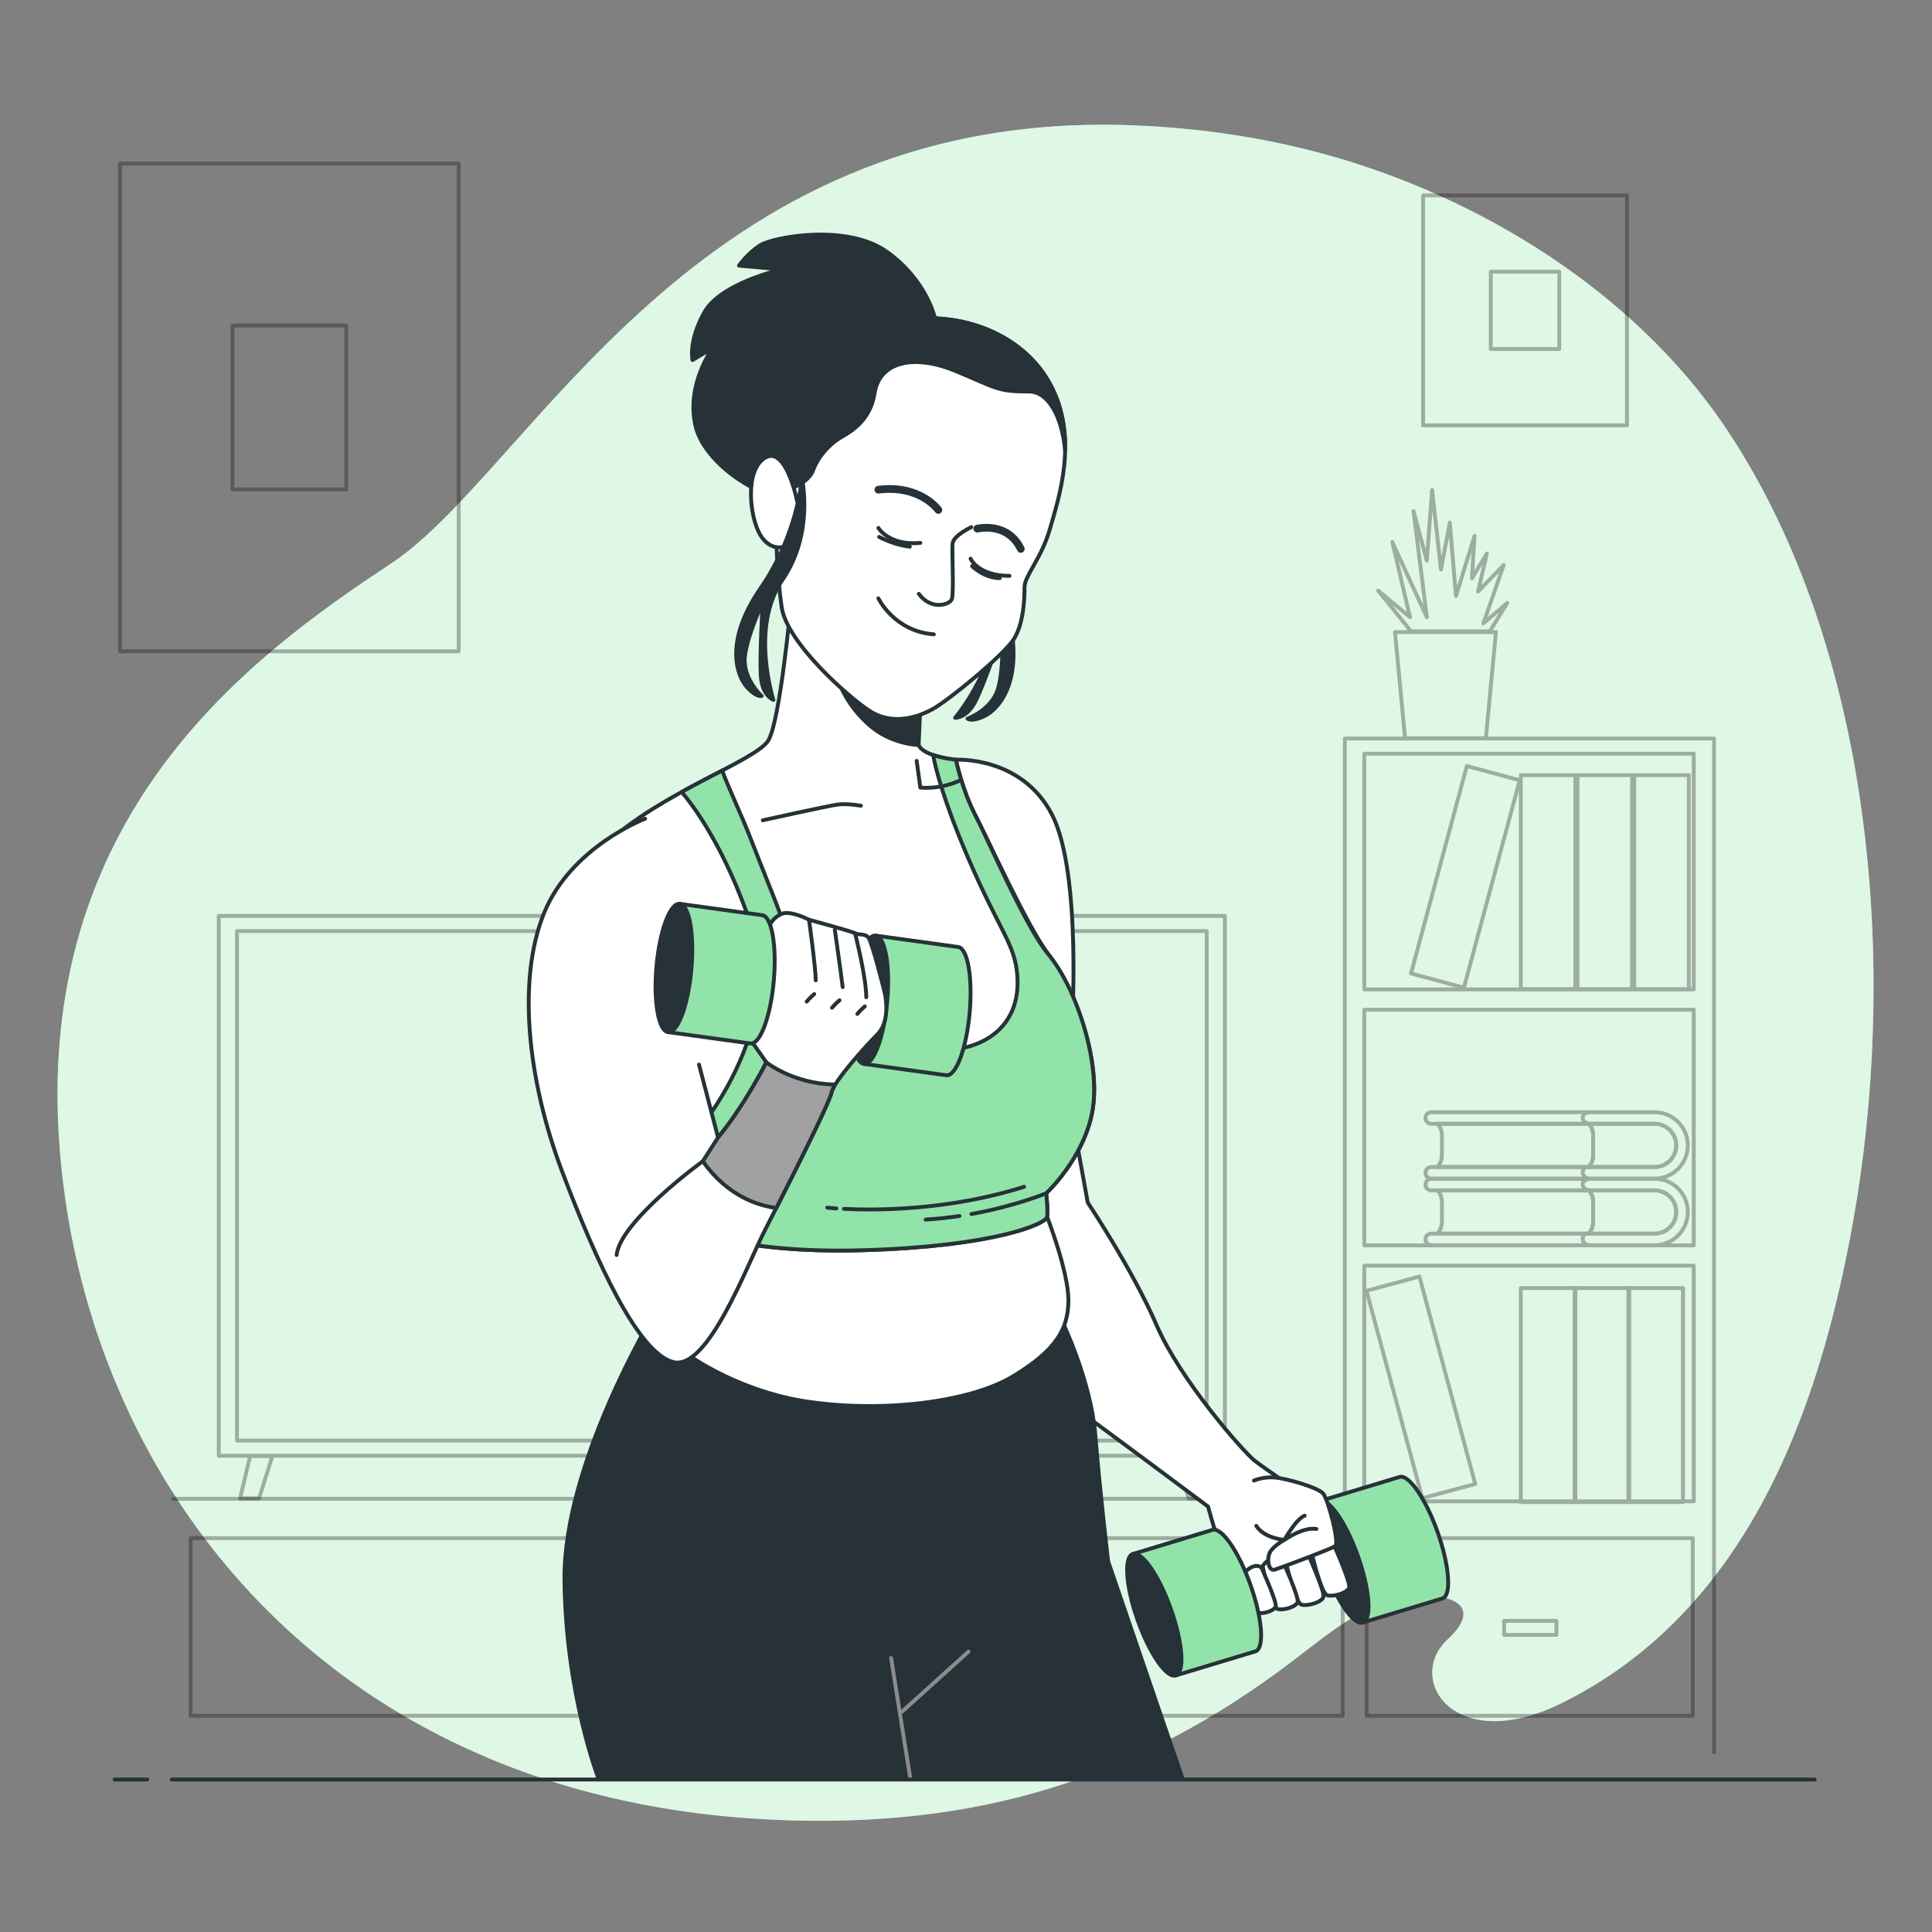 <?xml version="1.0" encoding="utf-8"?>
<!-- Generator: Adobe Illustrator 27.5.0, SVG Export Plug-In . SVG Version: 6.00 Build 0)  -->
<svg version="1.1" xmlns="http://www.w3.org/2000/svg" xmlns:xlink="http://www.w3.org/1999/xlink" x="0px" y="0px"
	 viewBox="0 0 500 500" style="enable-background:new 0 0 500 500;" xml:space="preserve">
<rect x="0" y="0" width="500" height="500" fill="#808080" stroke="none"/>
<g id="Background_Simple">
	<g>
		<path style="fill:#92E3A9;" d="M451.308,118.124c-1.646-2.74-3.357-5.429-5.144-8.057c-23.806-34.978-63.436-58.926-101.951-69.77
			c-16.873-4.759-34.196-7.248-51.49-7.884c-113.43-4.121-155.1,89.404-191.646,113.517c-36.546,24.114-92.628,65.303-85.59,151.826
			C20.826,363.543,58.25,426.445,126.6,455.07c7.528,3.162,15.439,5.908,23.721,8.185c15.406,4.238,32.105,6.9,50.096,7.699
			c51.676,2.302,93.635-10.154,134.678-41.522c9.54-7.291,19.03-15.516,31.411-16.417c8.999-0.655,17.531,2.578,8.125,11.275
			c-11.056,10.222,1.701,30.328,29.766,16.359c46.874-23.329,66.156-73.663,75.24-124.845
			C490.786,252.983,485.382,174.855,451.308,118.124z"/>
		<path style="opacity:0.7;fill:#FFFFFF;" d="M451.308,118.124c-1.646-2.74-3.357-5.429-5.144-8.057
			c-23.806-34.978-63.436-58.926-101.951-69.77c-16.873-4.759-34.196-7.248-51.49-7.884c-113.43-4.121-155.1,89.404-191.646,113.517
			c-36.546,24.114-92.628,65.303-85.59,151.826C20.826,363.543,58.25,426.445,126.6,455.07c7.528,3.162,15.439,5.908,23.721,8.185
			c15.406,4.238,32.105,6.9,50.096,7.699c51.676,2.302,93.635-10.154,134.678-41.522c9.54-7.291,19.03-15.516,31.411-16.417
			c8.999-0.655,17.531,2.578,8.125,11.275c-11.056,10.222,1.701,30.328,29.766,16.359c46.874-23.329,66.156-73.663,75.24-124.845
			C490.786,252.983,485.382,174.855,451.308,118.124z"/>
	</g>
</g>
<g id="Pictures">
	<g style="opacity:0.3;">
		
			<rect x="31.064" y="42.329" style="fill:none;stroke:#000000;stroke-linecap:round;stroke-linejoin:round;stroke-miterlimit:10;" width="87.655" height="126.23"/>
		
			<rect x="60.166" y="84.238" style="fill:none;stroke:#000000;stroke-linecap:round;stroke-linejoin:round;stroke-miterlimit:10;" width="29.45" height="42.411"/>
	</g>
	<g style="opacity:0.3;">
		
			<rect x="368.293" y="50.566" style="fill:none;stroke:#000000;stroke-linecap:round;stroke-linejoin:round;stroke-miterlimit:10;" width="52.766" height="59.513"/>
		
			<rect x="385.812" y="70.325" style="fill:none;stroke:#000000;stroke-linecap:round;stroke-linejoin:round;stroke-miterlimit:10;" width="17.729" height="19.995"/>
	</g>
</g>
<g id="Furniture">
	<g style="opacity:0.3;">
		<polyline style="fill:none;stroke:#000000;stroke-linecap:round;stroke-linejoin:round;stroke-miterlimit:10;" points="
			44.817,387.889 348.039,387.889 348.039,191.129 443.585,191.129 443.585,453.476 		"/>
		
			<rect x="353.075" y="195.064" style="fill:none;stroke:#000000;stroke-linecap:round;stroke-linejoin:round;stroke-miterlimit:10;" width="85.263" height="60.996"/>
		
			<rect x="353.075" y="261.307" style="fill:none;stroke:#000000;stroke-linecap:round;stroke-linejoin:round;stroke-miterlimit:10;" width="85.263" height="60.996"/>
		
			<rect x="353.075" y="327.549" style="fill:none;stroke:#000000;stroke-linecap:round;stroke-linejoin:round;stroke-miterlimit:10;" width="85.263" height="60.996"/>
		
			<rect x="393.582" y="200.607" style="fill:none;stroke:#000000;stroke-linecap:round;stroke-linejoin:round;stroke-miterlimit:10;" width="14.124" height="55.387"/>
		
			<rect x="393.582" y="333.358" style="fill:none;stroke:#000000;stroke-linecap:round;stroke-linejoin:round;stroke-miterlimit:10;" width="14.124" height="55.387"/>
		
			<rect x="407.51" y="333.358" style="fill:none;stroke:#000000;stroke-linecap:round;stroke-linejoin:round;stroke-miterlimit:10;" width="14.124" height="55.387"/>
		
			<rect x="421.437" y="333.358" style="fill:none;stroke:#000000;stroke-linecap:round;stroke-linejoin:round;stroke-miterlimit:10;" width="14.124" height="55.387"/>
		
			<rect x="371.861" y="199.192" transform="matrix(0.966 0.26 -0.26 0.966 72.192 -90.86)" style="fill:none;stroke:#000000;stroke-linecap:round;stroke-linejoin:round;stroke-miterlimit:10;" width="14.171" height="55.575"/>
		
			<rect x="360.667" y="331.61" transform="matrix(-0.966 0.26 -0.26 -0.966 816.414 610.619)" style="fill:none;stroke:#000000;stroke-linecap:round;stroke-linejoin:round;stroke-miterlimit:10;" width="14.172" height="55.575"/>
		
			<rect x="408.26" y="200.607" style="fill:none;stroke:#000000;stroke-linecap:round;stroke-linejoin:round;stroke-miterlimit:10;" width="14.124" height="55.387"/>
		
			<rect x="422.938" y="200.607" style="fill:none;stroke:#000000;stroke-linecap:round;stroke-linejoin:round;stroke-miterlimit:10;" width="14.124" height="55.387"/>
		<g>
			<g>
				<path style="fill:none;stroke:#000000;stroke-linecap:round;stroke-linejoin:round;stroke-miterlimit:10;" d="M436.805,313.659
					c0,4.74-3.85,8.6-8.59,8.6h-57.8c-0.83,0-1.5-0.68-1.5-1.5c0-0.83,0.67-1.5,1.5-1.5h57.8c3.08,0,5.59-2.51,5.59-5.6
					c0-3.08-2.51-5.59-5.59-5.59h-57.8c-0.83,0-1.5-0.67-1.5-1.5c0-0.83,0.67-1.5,1.5-1.5h57.8
					C432.955,305.069,436.805,308.919,436.805,313.659z"/>
				<path style="fill:none;stroke:#000000;stroke-linecap:round;stroke-linejoin:round;stroke-miterlimit:10;" d="M412.305,311.009
					v5.23c0,1.17-0.45,2.23-1.18,3.02h-39.14c0.73-0.79,1.18-1.85,1.18-3.02v-5.23c0-1.13-0.42-2.16-1.12-2.94h39.14
					C411.885,308.849,412.305,309.879,412.305,311.009z"/>
				<path style="fill:none;stroke:#000000;stroke-linecap:round;stroke-linejoin:round;stroke-miterlimit:10;" d="M433.805,313.659
					c0,3.09-2.51,5.6-5.59,5.6h-17.09c0.73-0.79,1.18-1.85,1.18-3.02v-5.23c0-1.13-0.42-2.16-1.12-2.94h17.03
					C431.295,308.069,433.805,310.579,433.805,313.659z"/>
			</g>
			<path style="fill:none;stroke:#000000;stroke-linecap:round;stroke-linejoin:round;stroke-miterlimit:10;" d="M410.741,305.247
				c0,0-1.269,0.254-1.142,1.396c0.127,1.142,1.586,1.426,1.586,1.426"/>
			<path style="fill:none;stroke:#000000;stroke-linecap:round;stroke-linejoin:round;stroke-miterlimit:10;" d="M410.655,319.231
				c0,0-1.174,0.273-1.056,1.502c0.117,1.229,1.467,1.534,1.467,1.534"/>
		</g>
		<g>
			<g>
				<path style="fill:none;stroke:#000000;stroke-linecap:round;stroke-linejoin:round;stroke-miterlimit:10;" d="M436.805,296.426
					c0,4.74-3.85,8.6-8.59,8.6h-57.8c-0.83,0-1.5-0.68-1.5-1.5c0-0.83,0.67-1.5,1.5-1.5h57.8c3.08,0,5.59-2.51,5.59-5.6
					c0-3.08-2.51-5.59-5.59-5.59h-57.8c-0.83,0-1.5-0.67-1.5-1.5s0.67-1.5,1.5-1.5h57.8
					C432.955,287.836,436.805,291.686,436.805,296.426z"/>
				<path style="fill:none;stroke:#000000;stroke-linecap:round;stroke-linejoin:round;stroke-miterlimit:10;" d="M412.305,293.776
					v5.23c0,1.17-0.45,2.23-1.18,3.02h-39.14c0.73-0.79,1.18-1.85,1.18-3.02v-5.23c0-1.13-0.42-2.16-1.12-2.94h39.14
					C411.885,291.616,412.305,292.646,412.305,293.776z"/>
				<path style="fill:none;stroke:#000000;stroke-linecap:round;stroke-linejoin:round;stroke-miterlimit:10;" d="M433.805,296.426
					c0,3.09-2.51,5.6-5.59,5.6h-17.09c0.73-0.79,1.18-1.85,1.18-3.02v-5.23c0-1.13-0.42-2.16-1.12-2.94h17.03
					C431.295,290.836,433.805,293.346,433.805,296.426z"/>
			</g>
			<path style="fill:none;stroke:#000000;stroke-linecap:round;stroke-linejoin:round;stroke-miterlimit:10;" d="M410.741,288.013
				c0,0-1.269,0.254-1.142,1.396c0.127,1.142,1.586,1.426,1.586,1.426"/>
			<path style="fill:none;stroke:#000000;stroke-linecap:round;stroke-linejoin:round;stroke-miterlimit:10;" d="M410.655,301.997
				c0,0-1.174,0.273-1.056,1.502c0.117,1.229,1.467,1.534,1.467,1.534"/>
		</g>
		<g>
			<polygon style="fill:none;stroke:#000000;stroke-linecap:round;stroke-linejoin:round;stroke-miterlimit:10;" points="
				387.152,163.574 361.019,163.574 363.632,191.059 384.538,191.059 			"/>
			<polygon style="fill:none;stroke:#000000;stroke-linecap:round;stroke-linejoin:round;stroke-miterlimit:10;" points="
				365.185,163.389 385.55,163.389 390.07,156.07 383.895,161.33 389.155,146.236 382.523,153.097 384.81,143.262 380.922,149.666 
				381.608,138.688 376.805,154.24 375.204,135.258 372.917,147.379 370.63,126.796 369.258,145.092 365.827,132.285 
				369.258,159.729 360.338,140.289 364.912,159.729 356.679,152.868 			"/>
		</g>
		
			<rect x="353.695" y="398.079" style="fill:none;stroke:#000000;stroke-linecap:round;stroke-linejoin:round;stroke-miterlimit:10;" width="84.392" height="45.97"/>
		
			<rect x="165.064" y="398.079" style="fill:none;stroke:#000000;stroke-linecap:round;stroke-linejoin:round;stroke-miterlimit:10;" width="182.418" height="45.97"/>
		
			<rect x="49.328" y="398.079" style="fill:none;stroke:#000000;stroke-linecap:round;stroke-linejoin:round;stroke-miterlimit:10;" width="109.528" height="45.97"/>
		
			<rect x="389.274" y="419.474" style="fill:none;stroke:#000000;stroke-linecap:round;stroke-linejoin:round;stroke-miterlimit:10;" width="13.519" height="3.64"/>
	</g>
</g>
<g id="TV">
	<g style="opacity:0.3;">
		<g>
			
				<rect x="56.623" y="237.04" style="fill:none;stroke:#000000;stroke-linecap:round;stroke-linejoin:round;stroke-miterlimit:10;" width="260.379" height="139.7"/>
			
				<rect x="61.331" y="240.964" style="fill:none;stroke:#000000;stroke-linecap:round;stroke-linejoin:round;stroke-miterlimit:10;" width="250.963" height="131.852"/>
		</g>
		<polygon style="fill:none;stroke:#000000;stroke-linecap:round;stroke-linejoin:round;stroke-miterlimit:10;" points="
			64.726,376.836 62.141,387.79 67.043,387.79 70.493,376.836 		"/>
		<polygon style="fill:none;stroke:#000000;stroke-linecap:round;stroke-linejoin:round;stroke-miterlimit:10;" points="
			309.956,376.836 312.541,387.79 307.638,387.79 304.188,376.836 		"/>
	</g>
</g>
<g id="Character">
	<g>
		<g>
			<g>
				<path style="fill:#92E3A9;stroke:#263238;stroke-linecap:round;stroke-linejoin:round;stroke-miterlimit:10;" d="
					M362.161,382.253l-20.609,6.233l11.183,31.41l20.609-6.233c2.36-0.84,1.769-8.553-1.319-17.227
					C368.937,387.763,364.52,381.413,362.161,382.253z"/>
				<path style="fill:#263238;stroke:#263238;stroke-linecap:round;stroke-linejoin:round;stroke-miterlimit:10;" d="
					M351.416,402.67c3.088,8.674,3.679,16.386,1.319,17.227c-2.36,0.84-6.776-5.51-9.864-14.184
					c-3.088-8.674-3.679-16.386-1.319-17.226C343.912,387.646,348.328,393.997,351.416,402.67z"/>
			</g>
			<path style="fill:#FFFFFF;stroke:#263238;stroke-linecap:round;stroke-linejoin:round;stroke-miterlimit:10;" d="
				M278.169,292.855l3.337,18.353c0,0,11.679,17.519,17.797,31.701c6.118,14.182,22.246,32.535,25.305,35.038
				c3.059,2.503,11.957,7.786,14.182,11.401c2.225,3.615,6.952,15.016,6.952,15.016l-22.802,8.898c0,0-4.449-4.727-6.674-11.401
				c-2.225-6.674-3.615-11.957-3.615-11.957s-21.968-16.407-29.198-21.69c-7.23-5.283-9.455-8.064-9.455-8.064
				s-8.064-37.54-9.455-46.995C263.153,303.7,271.774,293.968,278.169,292.855z"/>
			<g>
				<path style="fill:#FFFFFF;stroke:#263238;stroke-linecap:round;stroke-linejoin:round;stroke-miterlimit:10;" d="
					M344.721,398.728c0,0,4.849,10.708,4.445,12.123c-0.404,1.414-4.041,2.425-5.657,2.02c-1.616-0.404-4.243-11.517-4.243-12.123
					C339.265,400.142,342.498,396.91,344.721,398.728z"/>
				<path style="fill:#FFFFFF;stroke:#263238;stroke-linecap:round;stroke-linejoin:round;stroke-miterlimit:10;" d="
					M338.053,401.152c0,0,4.849,10.708,4.445,12.123c-0.404,1.414-4.041,2.424-5.657,2.021c-1.616-0.404-4.243-11.517-4.243-12.123
					S335.831,399.334,338.053,401.152z"/>
				<path style="fill:#FFFFFF;stroke:#263238;stroke-linecap:round;stroke-linejoin:round;stroke-miterlimit:10;" d="
					M331.779,403.529c0,0,4.422,9.765,4.053,11.055c-0.368,1.29-3.685,2.211-5.159,1.842c-1.474-0.368-3.869-10.502-3.869-11.055
					C326.805,404.819,329.753,401.871,331.779,403.529z"/>
				<path style="fill:#FFFFFF;stroke:#263238;stroke-linecap:round;stroke-linejoin:round;stroke-miterlimit:10;" d="
					M326.474,405.705c0,0,4.014,8.864,3.68,10.035c-0.335,1.171-3.345,2.007-4.683,1.672s-3.512-9.533-3.512-10.035
					C321.958,406.876,324.634,404.2,326.474,405.705z"/>
			</g>
			<g>
				<path style="fill:#FFFFFF;stroke:#263238;stroke-linecap:round;stroke-linejoin:round;stroke-miterlimit:10;" d="
					M324.516,383.17c0,0,2.223-1.01,5.253-0.808c3.031,0.202,11.517,2.627,12.729,4.243c1.212,1.616,4.243,12.729,3.031,13.537
					c-1.212,0.808-13.739,5.455-15.557,6.061c-1.818,0.606-2.223-3.031-1.212-4.647c1.01-1.616,3.637-3.031,3.637-3.031
					s-5.253-0.404-7.274-3.637"/>
				<path style="fill:none;stroke:#263238;stroke-linecap:round;stroke-linejoin:round;stroke-miterlimit:10;" d="M340.68,395.697
					c-3.435-0.606-8.284,2.829-8.284,2.829s3.031-5.455,5.253-6.263"/>
			</g>
			<g>
				<path style="fill:#92E3A9;stroke:#263238;stroke-linecap:round;stroke-linejoin:round;stroke-miterlimit:10;" d="
					M313.749,395.948l-20.609,6.233l11.183,31.41l20.609-6.233c2.36-0.84,1.769-8.553-1.319-17.226
					C320.526,401.459,316.109,395.108,313.749,395.948z"/>
				<path style="fill:#263238;stroke:#263238;stroke-linecap:round;stroke-linejoin:round;stroke-miterlimit:10;" d="
					M303.005,416.366c3.088,8.674,3.679,16.386,1.319,17.226c-2.36,0.84-6.776-5.51-9.864-14.184s-3.679-16.386-1.319-17.226
					C295.5,401.342,299.917,407.692,303.005,416.366z"/>
			</g>
		</g>
		<g>
			<path style="fill:#263238;stroke:#263238;stroke-linecap:round;stroke-linejoin:round;stroke-miterlimit:10;" d="M306.049,460.33
				l-19.259-56.243c0,0-2.225-18.909-3.337-32.813c-1.112-13.904-8.621-29.476-8.621-29.476s-12.792,12.235-37.262,16.963
				c-24.471,4.727-55.894-10.845-62.289-14.46c-6.396-3.615-6.396-3.615-6.396-3.615s-23.081,38.375-22.802,68.129
				c0.278,29.754,8.899,51.722,8.899,51.722"/>
			<g>
				
					<line style="fill:none;stroke:#8C8C8C;stroke-linecap:round;stroke-linejoin:round;stroke-miterlimit:10;" x1="230.618" y1="429.113" x2="235.624" y2="460.536"/>
				
					<line style="fill:none;stroke:#8C8C8C;stroke-linecap:round;stroke-linejoin:round;stroke-miterlimit:10;" x1="233.399" y1="443.017" x2="250.64" y2="427.445"/>
			</g>
		</g>
		<path style="fill:#FFFFFF;stroke:#263238;stroke-linecap:round;stroke-linejoin:round;stroke-miterlimit:10;" d="M270.995,314.92
			c0,0,5.506,14.086,5.506,21.594c0,7.508-3.337,13.07-14.46,19.744c-11.123,6.674-33.925,9.455-53.669,6.396
			c-19.743-3.059-38.375-15.572-39.487-21.968c-1.112-6.396,7.923-23.48,7.923-23.48S239.627,322.246,270.995,314.92z"/>
		<g>
			<path style="fill:#FFFFFF;stroke:#263238;stroke-linecap:round;stroke-linejoin:round;stroke-miterlimit:10;" d="
				M247.384,196.616c0,0,17.009-1.016,24.879,14.217s5.077,56.359,5.077,56.359s-26.656-49.251-28.433-56.867
				C247.131,202.709,247.384,196.616,247.384,196.616z"/>
			<path style="fill:#FFFFFF;stroke:#263238;stroke-linecap:round;stroke-linejoin:round;stroke-miterlimit:10;" d="
				M204.734,155.742c0,0-2.793,30.465-5.839,35.796c-3.046,5.331-27.926,13.455-42.396,27.164
				c-14.471,13.709-4.062,52.044-0.254,65.499c3.808,13.455,20.564,33.003,20.564,33.003s12.694,7.362,46.712,6.347
				c34.019-1.016,47.22-6.855,47.474-8.632c0.254-1.777-0.254-6.093-0.254-6.093s9.647-8.885,11.932-21.071
				c2.285-12.186-3.391-30.138-11.424-40.873c-5.416-7.238-15.232-28.941-18.786-35.796c-3.554-6.855-5.078-14.471-5.078-14.471
				s-8.378-0.762-9.647-3.808c-1.269-3.046,0.508-11.424,0.508-11.424S231.391,184.43,204.734,155.742z"/>
			<path style="fill:#263238;stroke:#263238;stroke-linecap:round;stroke-linejoin:round;stroke-miterlimit:10;" d="
				M217.214,176.728c0,0,1.743,5.52,7.554,10.75c5.811,5.23,12.969,5.33,12.969,5.33l0.508-11.424L217.214,176.728z"/>
			<g>
				<path style="fill:#92E3A9;stroke:#263238;stroke-linecap:round;stroke-linejoin:round;stroke-miterlimit:10;" d="
					M252.462,211.087c-3.554-6.855-5.078-14.471-5.078-14.471s-3.157-0.29-5.889-1.217c0.546,3.001,2.475,11.276,8.936,26.35
					c8.378,19.548,12.328,22.516,12.87,31.014c0.966,15.133-12.309,22.092-30.588,18.031c-18.279-4.062-25.441-18.58-28.487-27.719
					c-3.046-9.139-5.585-14.725-9.901-25.895c-2.623-6.788-5.978-13.638-7.411-17.772c-3.204,1.673-6.798,3.517-10.495,5.557
					c2.751,3.221,11.455,14.527,18.414,35.826c8.378,25.641-15.232,56.867-24.372,61.183c-1.448,0.684-2.685,1.338-3.775,1.961
					c5.145,7.461,10.122,13.271,10.122,13.271s12.694,7.362,46.712,6.347c34.019-1.016,47.22-6.854,47.474-8.632
					c0.254-1.777-0.254-6.093-0.254-6.093s9.647-8.885,11.932-21.071c2.285-12.186-3.808-31.734-11.424-40.873
					C265.461,239.938,256.016,217.941,252.462,211.087z"/>
				<path style="fill:none;stroke:#263238;stroke-linecap:round;stroke-linejoin:round;stroke-miterlimit:10;" d="M237.237,196.921
					l0.941,6.899c0,0,5.018,0.627,10.349-1.882"/>
				<path style="fill:none;stroke:#263238;stroke-linecap:round;stroke-linejoin:round;stroke-miterlimit:10;" d="M197.409,212.288
					c0,0,16.934-3.763,19.443-4.077c2.509-0.314,5.958,0.314,5.958,0.314"/>
				<g>
					<path style="fill:none;stroke:#263238;stroke-linecap:round;stroke-linejoin:round;stroke-miterlimit:10;" d="M218.404,312.855
						c8.235,0.41,27.139,0.458,46.623-5.715"/>
					<path style="fill:none;stroke:#263238;stroke-linecap:round;stroke-linejoin:round;stroke-miterlimit:10;" d="M214.1,312.542
						c0,0,0.833,0.095,2.354,0.199"/>
					<path style="fill:none;stroke:#263238;stroke-linecap:round;stroke-linejoin:round;stroke-miterlimit:10;" d="M248.323,314.698
						c-2.778,0.419-5.718,0.749-8.76,0.93"/>
					<path style="fill:none;stroke:#263238;stroke-linecap:round;stroke-linejoin:round;stroke-miterlimit:10;" d="M270.741,308.827
						c0,0-7.98,3.304-19.328,5.358"/>
				</g>
			</g>
		</g>
		<g>
			<path style="fill:#263238;stroke:#263238;stroke-linecap:round;stroke-linejoin:round;stroke-miterlimit:10;" d="M242.065,82.706
				c0,0-1.939-9.891-12.413-17.455c-10.473-7.564-29.674-3.879-32.971-1.746c-3.297,2.134-5.431,5.237-5.431,5.237l11.055,0.97
				c0,0-15.71,3.491-19.977,11.055c-4.267,7.564-3.103,12.413-3.103,12.413l5.237-3.103c0,0-6.982,9.31-4.461,20.171
				c2.521,10.861,20.946,22.498,31.032,18.231c10.085-4.267,14.158-29.092,18.619-32.971c4.461-3.879,11.443-4.267,12.219-6.012
				C242.646,87.749,242.065,82.706,242.065,82.706z"/>
			<path style="fill:#263238;stroke:#263238;stroke-linecap:round;stroke-linejoin:round;stroke-miterlimit:10;" d="
				M262.251,129.909c0,0-4.577,13.765-0.981,30.351c3.596,16.586-3.077,23.446-6.488,25.06c-3.412,1.614-4.391,0.661-4.391,0.661
				s6.436-2.289,7.958-7.978c1.522-5.688,1.001-14.416,1.001-14.416s-4.231,12.26-6.595,17.327
				c-2.364,5.067-5.567,4.844-5.567,4.844s12.794-15.046,9.694-29.505C253.78,141.795,262.251,129.909,262.251,129.909z"/>
			<g>
				<path style="fill:#FFFFFF;stroke:#263238;stroke-linecap:round;stroke-linejoin:round;stroke-miterlimit:10;" d="
					M201.335,121.302c0,0,3.166-28.706,23.08-36.075c19.395-7.176,39.178-0.388,47.13,13.77c7.952,14.158,2.327,30.256,0.194,37.82
					c-2.133,7.564-6.594,12.219-6.594,15.128c0,2.909-0.194,9.31-2.715,13.382c-2.521,4.073-16.874,15.904-21.14,18.231
					c-4.267,2.327-10.667,4.073-16.292,0.388c-5.625-3.685-21.334-17.649-22.692-26.765c-1.358-9.116-1.552-21.916-1.552-21.916
					L201.335,121.302z"/>
				<path style="fill:#263238;stroke:#263238;stroke-linecap:round;stroke-linejoin:round;stroke-miterlimit:10;" d="
					M271.545,98.998c-7.952-14.158-27.735-20.947-47.13-13.77c-19.914,7.368-23.08,36.075-23.08,36.075l-0.196,4.703l2.911,0.728
					c0,0,5.237-1.746,6.4-5.043c1.164-3.297,4.076-6.774,7.564-8.728c4.849-2.715,7.512-6.163,8.34-11.249
					c1.358-8.34,10.473-10.085,21.141-5.625c10.667,4.461,10.665,5.237,18.813,5.237c4.743,0,8.452,5.93,9.348,15.264
					C275.773,110.877,274.79,104.776,271.545,98.998z"/>
				<path style="fill:none;stroke:#263238;stroke-width:2;stroke-linecap:round;stroke-linejoin:round;stroke-miterlimit:10;" d="
					M242.84,131.969c0,0-4.655-6.594-15.516-5.237"/>
				<path style="fill:none;stroke:#263238;stroke-linecap:round;stroke-linejoin:round;stroke-miterlimit:10;" d="M227.324,136.624
					c0,0,2.715,4.655,10.861,3.879"/>
				<path style="fill:none;stroke:#263238;stroke-width:2;stroke-linecap:round;stroke-linejoin:round;stroke-miterlimit:10;" d="
					M252.926,136.818c0,0,7.758-1.939,11.249,5.237"/>
				<path style="fill:none;stroke:#263238;stroke-linecap:round;stroke-linejoin:round;stroke-miterlimit:10;" d="M251.18,144.576
					c0,0,1.939,4.461,10.085,4.461"/>
				<path style="fill:none;stroke:#263238;stroke-linecap:round;stroke-linejoin:round;stroke-miterlimit:10;" d="M251.374,136.43
					c0,0-4.655,2.133-4.849,4.267c-0.194,2.133,0.388,12.801-0.194,14.352c-0.582,1.552-5.431,2.909-8.534-1.358"/>
				<path style="fill:none;stroke:#263238;stroke-linecap:round;stroke-linejoin:round;stroke-miterlimit:10;" d="M227.324,154.855
					c0,0,4.073,8.534,14.352,9.309"/>
				<path style="fill:none;stroke:#263238;stroke-linecap:round;stroke-linejoin:round;stroke-miterlimit:10;" d="M227.518,138.951
					c0,0,3.879,2.133,7.952,2.521"/>
				<path style="fill:none;stroke:#263238;stroke-linecap:round;stroke-linejoin:round;stroke-miterlimit:10;" d="M251.568,146.515
					c0,0,3.103,3.103,7.176,3.103"/>
				<path style="fill:#FFFFFF;stroke:#263238;stroke-linecap:round;stroke-linejoin:round;stroke-miterlimit:10;" d="
					M206.305,129.746c0,0-2.828-14.398-8.227-11.312c-5.399,3.085-4.114,15.426-1.286,20.054c2.828,4.628,6.685,2.828,6.685,2.828"
					/>
			</g>
			<path style="fill:#263238;stroke:#263238;stroke-linecap:round;stroke-linejoin:round;stroke-miterlimit:10;" d="
				M207.527,123.755c0,0-1.015,14.471-10.663,28.434c-9.647,13.963-6.093,22.848-3.554,25.641c2.539,2.793,3.808,2.285,3.808,2.285
				s-5.077-4.57-4.316-10.409c0.762-5.839,4.57-13.709,4.57-13.709s-0.762,12.947-0.508,18.533c0.254,5.585,3.3,6.601,3.3,6.601
				s-6.093-18.786,2.285-30.972C210.827,137.971,207.527,123.755,207.527,123.755z"/>
		</g>
		<g>
			<path style="fill:#92E3A9;stroke:#263238;stroke-linecap:round;stroke-linejoin:round;stroke-miterlimit:10;" d="M247.909,245.07
				l-21.329-2.942l-2.955,33.211l21.329,2.942c2.495,0.222,5.179-7.033,5.995-16.203
				C251.765,252.906,250.404,245.292,247.909,245.07z"/>
			<path style="fill:#263238;stroke:#263238;stroke-linecap:round;stroke-linejoin:round;stroke-miterlimit:10;" d="M229.62,259.135
				c-0.816,9.171-3.5,16.425-5.995,16.203c-2.495-0.222-3.856-7.836-3.04-17.007c0.816-9.171,3.5-16.425,5.995-16.204
				C229.075,242.35,230.436,249.964,229.62,259.135z"/>
		</g>
		<g>
			<path style="fill:#FFFFFF;stroke:#263238;stroke-linecap:round;stroke-linejoin:round;stroke-miterlimit:10;" d="
				M166.952,211.883c0,0-19.175,7.263-26.148,24.405c-6.973,17.141-4.358,42.999,4.648,66.823
				c9.007,23.824,19.756,47.066,28.763,49.39c9.007,2.324,19.175-25.276,23.824-34.283s16.56-32.54,17.141-35.445
				s9.007-12.202,11.912-15.108s2.324-8.135,2.034-9.878c-0.29-1.743-3.486-13.945-4.358-15.108
				c-0.872-1.162-2.324-0.581-3.486-1.162c-1.162-0.581-11.912-3.486-11.912-3.486s-4.939-2.615-7.263-1.453
				c-2.324,1.162-2.905,2.905-2.905,2.905s0.581,7.554-1.453,13.074c-2.034,5.52-6.682,12.202-5.811,13.365
				c0.872,1.162,6.392,9.007,6.392,9.007s-5.52,11.04-12.493,19.466l-4.939-18.885"/>
			<path style="fill:#A1A1A1;stroke:#263238;stroke-linecap:round;stroke-linejoin:round;stroke-miterlimit:10;" d="
				M215.181,282.772c0.082-0.408,0.331-0.953,0.685-1.578l-0.147-0.531c-10.542-0.245-17.389-5.736-17.389-5.736
				s-5.52,11.04-12.493,19.466l-0.004-0.015l-3.947,6.143c6.502,9.24,14.671,11.551,19.016,12.105
				C206.364,301.898,214.697,285.191,215.181,282.772z"/>
			<path style="fill:none;stroke:#263238;stroke-linecap:round;stroke-linejoin:round;stroke-miterlimit:10;" d="M181.886,300.522
				c0,0-21.329,15.445-22.31,24.271"/>
			<g>
				<path style="fill:none;stroke:#263238;stroke-linecap:round;stroke-linejoin:round;stroke-miterlimit:10;" d="M221.282,241.517
					c0,0,2.905,11.331,2.905,16.56"/>
				<path style="fill:none;stroke:#263238;stroke-linecap:round;stroke-linejoin:round;stroke-miterlimit:10;" d="M216.052,240.645
					c0,0,1.453,10.169,2.034,14.817"/>
				<path style="fill:none;stroke:#263238;stroke-linecap:round;stroke-linejoin:round;stroke-miterlimit:10;" d="M209.37,238.03
					c0,0,1.743,12.493,1.743,15.689"/>
				<path style="fill:none;stroke:#263238;stroke-linecap:round;stroke-linejoin:round;stroke-miterlimit:10;" d="M210.723,257.265
					c0,0-1.062,0.885-1.948,1.947"/>
				<path style="fill:none;stroke:#263238;stroke-linecap:round;stroke-linejoin:round;stroke-miterlimit:10;" d="M217.273,258.858
					c0,0-1.062,0.885-1.947,1.948"/>
				<path style="fill:none;stroke:#263238;stroke-linecap:round;stroke-linejoin:round;stroke-miterlimit:10;" d="M223.824,260.451
					c0,0-1.062,0.885-1.947,1.948"/>
			</g>
		</g>
		<g>
			<path style="fill:#92E3A9;stroke:#263238;stroke-linecap:round;stroke-linejoin:round;stroke-miterlimit:10;" d="
				M197.215,236.845l-21.329-2.942l-2.955,33.211l21.329,2.942c2.495,0.222,5.179-7.033,5.995-16.203
				C201.072,244.682,199.71,237.067,197.215,236.845z"/>
			<path style="fill:#263238;stroke:#263238;stroke-linecap:round;stroke-linejoin:round;stroke-miterlimit:10;" d="
				M178.927,250.911c-0.816,9.171-3.5,16.425-5.995,16.203c-2.495-0.222-3.856-7.836-3.04-17.007
				c0.816-9.171,3.5-16.425,5.995-16.203C178.382,234.125,179.743,241.74,178.927,250.911z"/>
		</g>
	</g>
</g>
<g id="Line">
	<g>
		
			<line style="fill:none;stroke:#263238;stroke-linecap:round;stroke-linejoin:round;stroke-miterlimit:10;" x1="469.65" y1="460.536" x2="44.461" y2="460.536"/>
		
			<line style="fill:none;stroke:#263238;stroke-linecap:round;stroke-linejoin:round;stroke-miterlimit:10;" x1="29.653" y1="460.536" x2="38.115" y2="460.536"/>
	</g>
</g>
</svg>
